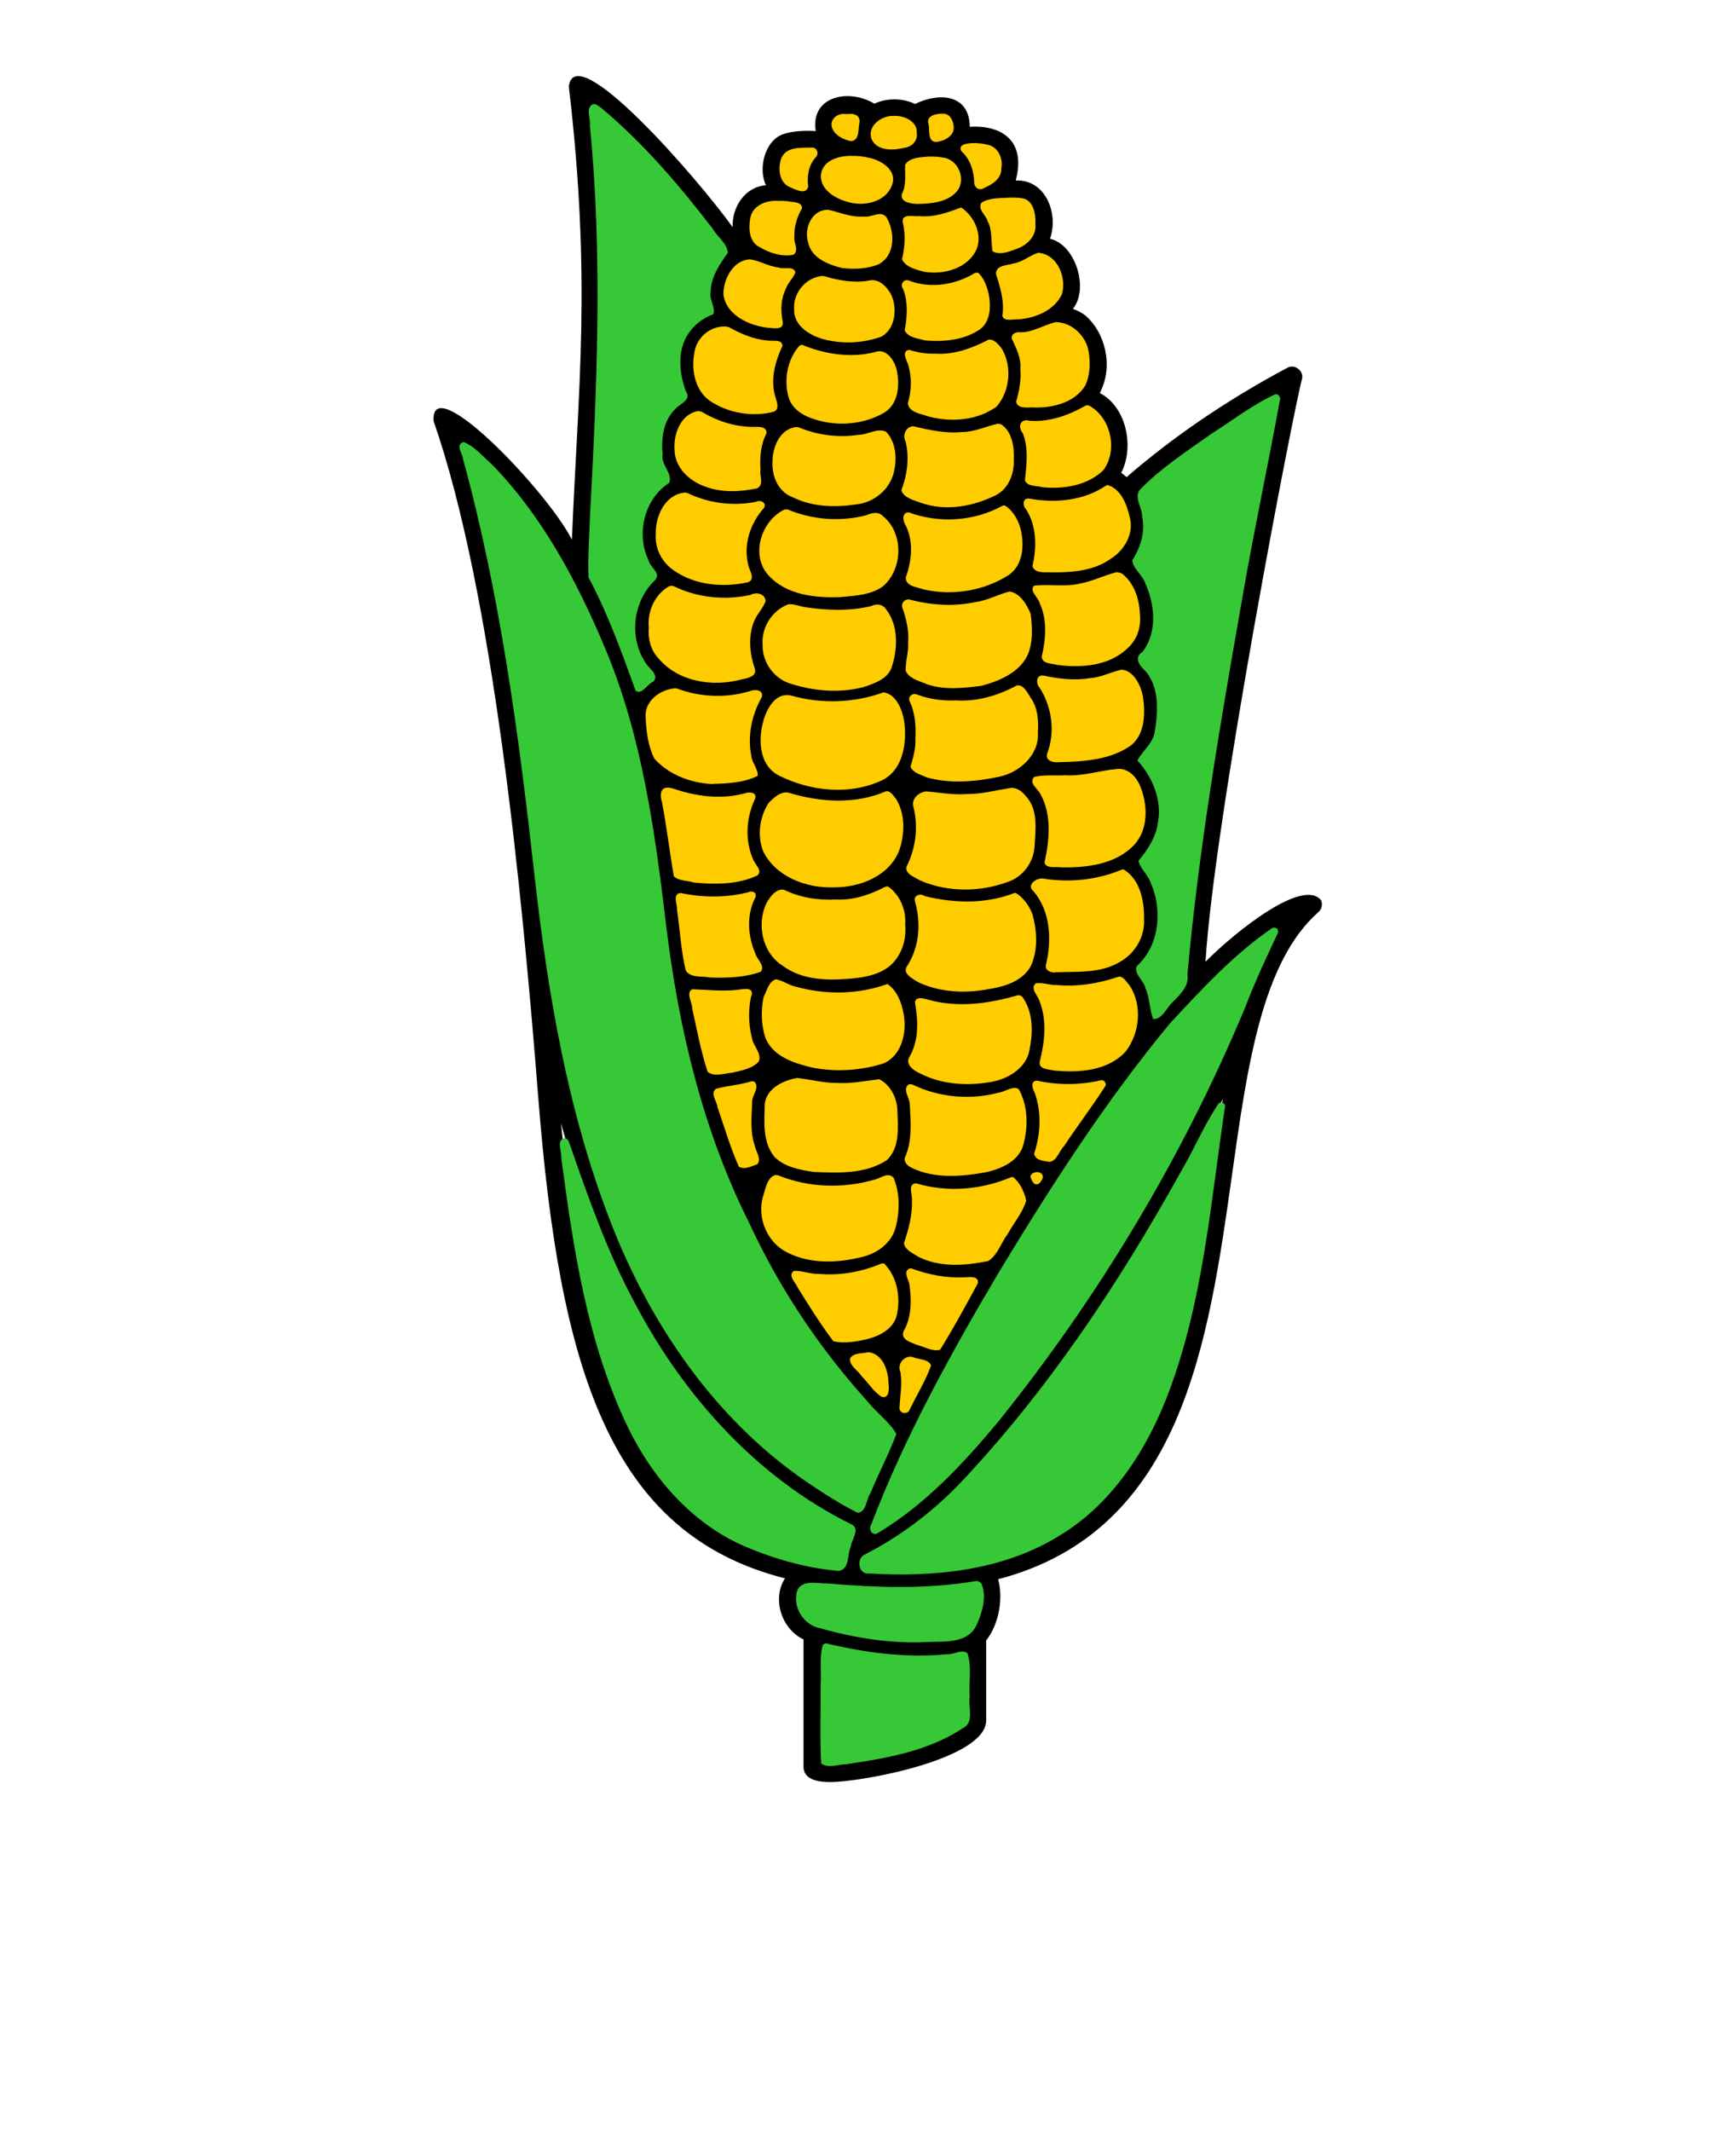 <?xml version="1.0" encoding="UTF-8" standalone="no"?>
<svg
   version="1.1"
   viewBox="-5.0 -10.0 110.0 135.0"
   id="svg31644"
   sodipodi:docname="sweetcorn.svg"
   inkscape:version="1.2.2 (b0a8486541, 2022-12-01)"
   xmlns:inkscape="http://www.inkscape.org/namespaces/inkscape"
   xmlns:sodipodi="http://sodipodi.sourceforge.net/DTD/sodipodi-0.dtd"
   xmlns="http://www.w3.org/2000/svg"
   xmlns:svg="http://www.w3.org/2000/svg">
  <defs
     id="defs31648" />
  <sodipodi:namedview
     id="namedview31646"
     pagecolor="#ffffff"
     bordercolor="#000000"
     borderopacity="0.25"
     inkscape:showpageshadow="2"
     inkscape:pageopacity="0.0"
     inkscape:pagecheckerboard="0"
     inkscape:deskcolor="#d1d1d1"
     showgrid="false"
     inkscape:zoom="5.0756995"
     inkscape:cx="59.794714"
     inkscape:cy="71.320219"
     inkscape:window-width="1857"
     inkscape:window-height="1011"
     inkscape:window-x="0"
     inkscape:window-y="0"
     inkscape:window-maximized="1"
     inkscape:current-layer="svg31644" />
  <path
     d="m 78.706,47.026 c -1.14,-1.411 -5.347,1.913 -7.32,3.896 0.532,-8.897 5.598,-35.071 6.115,-36.919 0.126,-0.512 -0.472,-0.969 -0.934,-0.703 -4.042,2.159 -7.386,4.504 -10.182,6.924 -0.11,-0.095 -0.221,-0.196 -0.341,-0.271 0.849,-1.642 0.331,-4.182 -1.356,-5.056 0.909,-1.742 0.301,-3.841 -0.869,-4.87 C 63.588,9.826 63.297,9.68 62.981,9.565 64.02,8.305 63.151,5.483 61.53,5.126 c 0.572,-1.572 -0.276,-3.781 -2.169,-3.69 0.703,-2.656 -1.059,-3.525 -2.912,-3.404 -0.02,-2.059 -1.923,-2.204 -3.464,-1.446 -0.813,-0.387 -1.792,-0.382 -2.581,-0.02 -1.642,-0.984 -4.062,-0.467 -3.715,1.737 -0.778,-0.05 -1.531,0.015 -2.018,0.181 -1.205,0.372 -1.652,2.189 -1.135,3.253 -1.3,0.085 -2.169,1.356 -2.109,2.656 C 39.162,1.245 31.409,-7.662 31.043,-4.519 32.494,7.757 31.62,14.716 31.239,24.181 29.627,21.047 22.226,13.335 22.477,16.679 c 3.766,10.845 5.588,29.639 6.628,42.828 1.356,17.152 4.484,27.65 15.635,30.477 -0.828,1.275 -0.241,3.198 1.175,3.871 v 8.059 c 0,0.648 0.567,0.974 1.682,0.974 2.049,0 9.891,-1.466 9.891,-3.906 v -5.066 c 0.813,-1.019 1.09,-2.666 0.758,-3.876 11.628,-3.038 13.31,-14.902 14.816,-25.596 0.979,-6.949 1.903,-13.517 5.483,-16.67 0.211,-0.186 0.276,-0.492 0.161,-0.753 z m -4.529,5.513 C 71.361,59.729 66.847,67.943 62.198,74.491 58.899,79.009 55.053,84.311 50.233,87.088 52.824,80.31 56.569,73.787 60.395,67.566 64.658,61.009 69.613,53.106 75.97,48.813 c -0.728,1.085 -1.305,2.35 -1.787,3.725 z M 71.793,64.268 c -1.772,15.258 -5.538,26.44 -22.138,25.149 -0.015,-0.191 0.035,-0.482 0.085,-0.703 4.539,-2.003 7.807,-6.171 10.905,-9.972 4.549,-5.884 8.591,-12.467 11.839,-19.13 -0.251,1.511 -0.472,3.068 -0.693,4.649 z M 56.85,92.506 c -0.171,0.442 -0.407,0.743 -0.708,0.949 -1.526,0.859 -6.713,0.221 -8.937,-0.462 -1.105,-0.166 -2.008,-1.431 -1.325,-2.4 1.11,-0.362 2.219,0.08 3.394,0.085 2.561,0.191 5.317,0.151 7.727,-0.346 0.201,0.638 0.121,1.496 -0.146,2.174 z m -0.643,6.472 c -1.692,1.828 -7.893,2.771 -9.002,2.621 v -7.295 c 2.405,0.638 6.427,1.21 9.002,0.497 z M 24.295,18.117 c 5.287,3.781 10.062,13.999 11.307,21.419 0.984,4.233 1.175,8.716 1.923,13.009 1.777,10.559 6.371,20.802 14.084,28.278 -0.813,1.692 -1.491,3.168 -2.149,4.835 C 36.043,78.498 31.385,64.454 29.276,47.052 28.216,36.885 26.68,25.923 24.295,18.111 Z m 8.455,1.436 c 0.351,-6.351 0.748,-13.506 -0.276,-22.886 2.39,1.722 5.412,5.081 8.5,9.294 -1.014,0.818 -1.546,2.701 -0.894,3.801 -0.121,0.03 -0.246,0.06 -0.356,0.105 -2.049,0.818 -2.279,3.489 -1.325,5.357 -1.782,0.618 -2.239,3.67 -1.049,5.207 -2.094,0.844 -2.49,4.594 -0.854,6.05 -1.988,1.441 -2.003,4.946 -0.055,6.427 -0.412,0.141 -0.713,0.447 -0.984,0.798 -0.884,-2.842 -1.903,-5.272 -2.982,-7.351 0.035,-2.149 0.146,-4.373 0.281,-6.808 z M 43.344,3.099 c 0.618,-0.231 1.592,-0.211 2.279,0.05 C 45.016,3.927 44.956,5.062 45.282,5.981 44.333,6.001 43.374,5.68 42.907,5.187 42.576,4.645 42.576,3.49 43.344,3.099 Z M 44.765,1.341 C 44.514,0.93 44.509,0.006 45.092,-0.3 45.483,-0.441 46.171,-0.461 46.668,-0.411 45.81,0.578 45.86,1.317 46.061,1.924 45.559,1.834 45.041,1.668 44.76,1.342 Z m 3.364,-3.886 c 0.291,-0.1 0.833,-0.065 1.22,0.04 -0.201,0.356 -0.251,0.768 -0.196,1.205 -0.763,0.01 -1.622,-0.527 -1.024,-1.245 z m 4.022,0.186 c 0.592,0.075 0.924,0.763 0.638,1.265 -0.577,0.477 -2.706,0.582 -2.36,-0.653 0.216,-0.648 1.13,-0.773 1.722,-0.618 z m 2.817,-0.176 c 0.191,0.126 0.251,0.668 0.141,0.939 -0.045,0.095 -0.532,0.326 -0.949,0.351 0.05,-0.392 0,-0.803 -0.176,-1.18 0.397,-0.11 0.833,-0.171 0.984,-0.11 z m 2.882,2.079 c 0.402,0.271 0.502,0.778 0.316,1.451 -0.186,0.422 -0.778,0.678 -1.265,0.793 0.186,-0.874 -0.186,-1.903 -0.879,-2.4 0.698,-0.161 1.406,-0.126 1.828,0.156 z m 1.928,3.248 c 0.628,0.126 0.763,1.516 0.527,1.973 -0.402,0.663 -1.175,0.999 -2.284,1.074 0.211,-0.924 -0.03,-1.873 -0.758,-2.822 0.753,-0.306 1.873,-0.417 2.515,-0.226 z m 2.209,5.975 C 61.344,9.676 59.833,10.208 58.749,9.992 58.874,9.114 58.713,8.074 58.272,7.261 c 0.03,-0.065 0.065,-0.121 0.126,-0.166 0.798,-0.08 1.667,-0.341 2.31,-0.838 1.12,-0.11 1.772,1.677 1.285,2.505 z m 3.891,12.793 c 2.139,3.605 -2.51,4.996 -5.277,4.353 0.497,-1.341 0.271,-3.108 -0.688,-4.197 1.652,0.522 3.936,0.246 5.277,-0.748 0.301,0.105 0.492,0.296 0.688,0.587 z m 10.082,-6.457 c -1.642,7.682 -5.197,26.481 -6.01,37.315 -0.597,0.653 -1.205,1.336 -1.813,2.069 0.05,-1.14 -0.261,-2.274 -1.004,-3.083 1.933,-1.486 1.903,-5.036 0.166,-6.823 1.828,-1.406 1.858,-4.895 -0.055,-6.457 1.913,-1.396 1.722,-5.001 -0.005,-6.341 1.802,-1.466 1.165,-4.92 -0.387,-6.181 1.029,-0.979 1.044,-3.002 0.336,-4.328 2.46,-2.144 5.337,-4.223 8.782,-6.166 z M 42.27,6.709 c 0.131,-0.035 0.271,-0.06 0.427,-0.08 0.738,0.452 1.672,0.628 2.49,0.648 -0.833,0.823 -1.175,2.199 -0.753,3.309 -1.572,0.07 -4.052,-0.884 -3.178,-2.857 0.236,-0.512 0.512,-0.919 1.014,-1.014 z M 61.595,63.404 c -0.341,-0.055 -0.623,-0.146 -0.874,-0.261 0.552,-1.27 0.562,-3.228 -0.156,-4.524 1.31,0.447 2.927,0.412 4.358,0 -1.12,1.526 -2.254,3.153 -3.329,4.785 z m -0.914,1.391 c -0.045,-0.085 -0.085,-0.171 -0.136,-0.251 0.05,-0.02 0.1,-0.035 0.151,-0.05 0.05,0.015 0.105,0.03 0.156,0.04 -0.055,0.085 -0.115,0.171 -0.171,0.256 z M 47.325,73.873 c -0.728,-1.049 -1.411,-2.094 -2.023,-3.198 1.818,0.512 3.861,0.392 5.618,-0.427 0.864,0.924 1.024,2.495 0.442,3.55 -0.788,0.889 -2.174,0.994 -3.354,1.034 -0.251,-0.306 -0.467,-0.633 -0.688,-0.959 z M 41.857,63.409 c -0.542,-1.421 -1.049,-2.907 -1.461,-4.298 0.833,-0.03 1.687,-0.136 2.44,-0.492 -0.818,1.466 -0.572,3.464 0.09,4.915 -0.271,0.11 -0.587,0.196 -0.929,0.261 -0.05,-0.131 -0.095,-0.256 -0.146,-0.387 z m -2.676,-9.138 c -0.1,-0.482 -0.201,-0.959 -0.286,-1.416 1.17,0.186 2.34,0.206 3.515,0 -0.377,1.331 -0.261,3.043 0.613,4.202 -0.854,0.623 -1.943,0.803 -2.987,0.758 -0.331,-1.165 -0.618,-2.415 -0.859,-3.545 z M 36.857,34.122 c 0.231,-0.141 0.577,-0.236 0.959,-0.311 1.531,0.668 3.474,0.683 5.016,0.121 0.1,0.02 0.221,0.04 0.311,0.065 -0.919,1.175 -1.28,3.7 -0.331,4.996 -1.983,0.813 -4.815,0.572 -6.241,-1.15 -0.291,-1.24 -0.994,-2.907 0.286,-3.715 z m -0.231,-2.947 c -0.708,-1.105 -0.341,-3.369 0.974,-3.851 1.506,0.838 3.791,1.079 5.397,0.462 0.146,0.07 0.236,0.181 0.326,0.316 -0.849,0.844 -1.572,2.566 -0.618,4.469 -1.963,0.823 -4.82,0.628 -6.08,-1.396 z m 1.12,-9.525 c 0.201,-0.1 0.452,-0.181 0.723,-0.246 1.265,0.783 3.319,0.969 4.89,0.527 0.005,0.005 0.01,0.005 0.015,0.01 -1.27,1.079 -1.737,3.198 -0.889,4.674 -1.597,0.507 -4.293,0.176 -5.372,-1.391 -0.613,-0.874 -0.382,-3.033 0.638,-3.575 z m 0.432,-2.305 c -0.512,-1.305 -0.065,-2.937 1.16,-3.093 1.064,0.763 2.661,1.165 4.072,1.049 -0.547,0.939 -0.708,2.31 -0.316,3.379 -1.622,0.417 -3.977,0.296 -4.915,-1.331 z m 1.366,-4.705 c -0.798,-1.521 -0.452,-3.866 1.582,-3.715 0.859,0.618 2.189,1.009 3.259,0.939 -0.703,1.165 -0.854,2.726 -0.286,3.936 -1.105,0.542 -3.735,0.09 -4.559,-1.16 z M 47.255,1.456 c -0.246,-1.853 2.972,-1.561 3.881,-0.678 0.121,0.126 0.432,0.457 0.015,1.185 -0.105,0.156 -0.226,0.271 -0.367,0.372 C 50.072,2.796 49.389,2.716 48.962,2.616 48.289,2.46 47.521,2.114 47.26,1.451 Z M 58.602,12.959 c 0.181,0.904 0.015,1.903 -0.557,2.596 -1.381,1.095 -3.836,1.014 -5.337,0.121 0.467,-1.175 0.256,-2.485 -0.196,-3.309 1.587,0.603 3.705,0.291 5.161,-0.623 0.532,0.11 0.803,0.678 0.929,1.215 z m 0.874,10.669 c 0.196,0.929 0.126,2.059 -0.703,2.641 -1.732,1.064 -4.378,1.426 -6.231,0.457 0.608,-1.25 0.623,-2.756 -0.136,-3.941 0.04,-0.035 0.075,-0.075 0.115,-0.11 1.913,0.783 4.323,0.623 6.105,-0.432 0.442,0.316 0.703,0.849 0.849,1.381 z m 1.893,3.715 c 1.572,0.085 2.947,-0.191 4.378,-0.919 0.467,0.146 0.894,0.753 1.12,1.592 1.11,3.56 -3.198,4.599 -5.694,3.64 0.562,-1.466 0.417,-3.233 -0.623,-4.428 0.276,0.05 0.552,0.095 0.818,0.11 z m 4.77,5.287 c 1.411,0.467 1.481,3.65 0.437,4.383 -1.366,0.929 -3.334,1.155 -5.106,0.974 0.753,-1.486 0.502,-3.489 -0.653,-4.925 0.075,-0.03 0.141,-0.06 0.221,-0.09 1.597,0.527 3.459,0.417 4.986,-0.367 0.035,0.01 0.085,0.015 0.121,0.025 z m -0.131,6.281 c 1.421,0.397 1.561,2.771 1.145,3.791 -0.934,1.918 -3.776,2.219 -5.744,1.928 0.547,-1.813 0.387,-4.117 -0.859,-5.131 0.613,-0.372 1.285,-0.115 1.968,-0.136 1.245,0.1 2.405,-0.437 3.489,-0.447 z m 1.105,10.358 c -0.813,2.169 -3.62,2.214 -5.684,2.038 0.613,-1.707 0.346,-3.931 -0.924,-5.182 0.136,-0.121 0.281,-0.206 0.442,-0.286 1.727,0.367 3.585,0.181 5.192,-0.532 1.115,0.713 1.346,2.746 0.974,3.966 z M 45.588,9.082 c 0.196,-0.818 0.793,-1.3 1.597,-1.381 0.979,0.387 2.184,0.527 3.208,0.251 1.19,0.387 1.436,2.315 0.517,3.078 -1.451,0.823 -5.935,0.618 -5.322,-1.948 z M 57.483,9.78 c -0.085,1.632 -3.977,2.033 -4.946,1.12 0.326,-0.974 0.236,-2.149 -0.251,-2.982 0.005,-0.005 0.01,-0.01 0.015,-0.015 1.466,0.683 3.309,0.462 4.549,-0.412 0.542,0.552 0.718,1.561 0.633,2.289 z m -0.582,54.367 c -1.451,0.181 -3.264,0.251 -4.398,-0.638 0.623,-1.275 0.683,-3.113 0.11,-4.504 0.03,-0.035 0.065,-0.07 0.095,-0.1 0,0 0.01,-0.005 0.015,-0.01 1.988,1.085 4.554,1.09 6.638,0.221 0.663,1.155 0.608,2.766 -0.005,3.901 -0.582,0.708 -1.521,0.934 -2.455,1.135 z M 43.535,36.757 c 0.161,-1.336 0.417,-2.089 1.28,-2.425 2.129,0.628 4.022,0.713 6.251,-0.156 1.346,0.964 1.2,3.771 0.06,4.684 -1.963,1.325 -4.805,0.934 -6.733,-0.11 -0.688,-0.346 -0.914,-1.436 -0.859,-1.993 z m 0.296,-7.215 c 0.151,-0.276 0.331,-0.502 0.522,-0.648 0.201,-0.156 0.487,-0.286 0.743,-0.402 2.008,0.507 3.479,0.633 5.588,0.01 1.15,0.758 1.019,3.002 0.402,4.087 -1.526,1.3 -4.514,1.105 -6.271,0.356 -1.275,-0.502 -1.582,-2.425 -0.989,-3.404 z m -0.422,-5.262 c 0.201,-0.778 0.708,-1.466 1.436,-1.777 1.702,0.733 3.806,0.899 5.653,0.181 1.607,0.849 1.551,3.389 0.156,4.423 -2.159,1.024 -8.043,0.733 -7.24,-2.827 z m 14.545,-7.155 c 0.095,-0.045 0.201,-0.075 0.291,-0.126 0.924,0.582 0.954,2.33 0.587,3.233 -0.181,0.502 -0.522,0.768 -0.974,0.999 -1.677,0.864 -3.961,0.944 -5.553,-0.131 0.567,-1.095 0.628,-2.515 0.171,-3.61 0.115,-0.11 0.216,-0.231 0.351,-0.306 1.476,0.577 3.645,0.658 5.131,-0.05 z m -4.368,11.322 c 1.802,0.306 3.715,0.04 5.382,-0.798 1.496,0.673 1.461,2.807 0.788,4.077 -1.406,1.858 -5.478,2.274 -7.21,0.708 0.356,-1.195 0.452,-2.852 -0.231,-4.042 0.07,-0.09 0.126,-0.186 0.231,-0.231 0.326,0.126 0.668,0.221 1.044,0.286 z m 6.356,28.238 c -0.542,2.335 -5.869,2.179 -7.205,0.587 0.763,-1.305 0.758,-2.656 0.412,-3.886 2.018,0.673 4.418,0.638 6.422,-0.171 0.698,0.909 0.693,2.345 0.367,3.469 z m 0.266,-5.794 c -0.597,2.074 -6.582,2.204 -7.607,0.542 0.894,-1.19 1.14,-3.098 0.517,-4.594 1.903,0.713 4.308,0.728 6.221,-0.035 1.12,0.783 1.351,2.736 0.864,4.087 z m -0.03,-6.653 c -0.527,2.375 -6.276,2.34 -7.561,0.753 0.733,-1.17 0.844,-2.852 0.412,-4.202 0.176,-0.206 0.427,-0.336 0.678,-0.452 1.767,0.346 3.69,0.306 5.418,-0.266 1.366,0.628 1.567,2.33 1.054,4.167 z m 0.281,-7.125 c -0.512,1.647 -2.345,2.049 -3.906,2.124 -1.25,0.03 -2.611,0.11 -3.635,-0.683 0.512,-1.275 0.547,-3.128 -0.176,-4.408 0.015,-0.015 0.03,-0.025 0.04,-0.04 2.033,0.914 4.855,0.663 6.798,-0.497 0.949,0.914 1.235,2.425 0.874,3.505 z M 45.157,13.369 c 0.09,-0.487 0.336,-0.959 0.703,-1.28 1.602,0.733 3.369,0.854 4.996,0.362 0.969,0.522 1.165,2.405 0.276,3.359 -1.466,1.044 -3.997,1.074 -5.468,0.025 -0.673,-0.597 -0.703,-1.627 -0.507,-2.465 z m -0.492,4.343 c 0.176,-0.241 0.497,-0.356 0.788,-0.477 1.612,0.813 3.751,0.833 5.458,0.181 0.879,0.874 0.748,2.591 -0.04,3.52 -1.506,1.366 -4.298,1.074 -5.894,0.186 -1.11,-0.638 -0.929,-2.721 -0.311,-3.404 z m -0.854,23.368 c 0.251,-0.351 0.618,-0.507 1.004,-0.688 1.908,0.693 4.509,0.879 6.382,-0.055 1.059,0.808 0.934,2.586 0.507,3.675 -2.054,3.761 -10.358,1.883 -7.893,-2.932 z m -0.286,7.064 c 0.11,-0.733 0.397,-1.295 1.024,-1.592 1.968,1.004 4.815,0.979 6.638,-0.191 1.386,1.049 1.26,3.59 0.035,4.71 -2.405,1.451 -8.259,1.12 -7.697,-2.932 z m 0.005,5.458 c 0.075,-0.522 0.296,-1.009 0.663,-1.361 1.757,1.039 5.031,1.19 7.009,0.316 1.2,1.09 1.361,4.142 -0.502,4.669 -1.958,0.577 -4.694,0.472 -6.422,-0.733 -0.783,-0.693 -0.854,-1.928 -0.748,-2.892 z M 45.483,63.785 C 44.981,63.634 44.454,63.448 44.137,63.042 43.741,62.369 43.625,61.485 43.62,60.677 c 0.01,-0.497 0.09,-1.21 0.407,-1.491 0.437,-0.341 0.959,-0.567 1.501,-0.703 1.657,0.437 3.495,0.512 5.151,0.095 1.331,0.793 1.155,3.294 0.713,4.288 -0.256,0.557 -0.838,0.743 -1.461,0.944 -1.21,0.351 -3.148,0.372 -4.448,-0.02 z m 20.766,-7.391 c -1.135,1.31 -3.565,1.491 -5.207,1.024 0.542,-1.531 0.618,-3.505 -0.382,-4.89 0.02,-0.015 0.04,-0.035 0.055,-0.05 1.948,0.367 3.193,0.286 5.267,-0.392 1.16,0.949 1.115,3.053 0.261,4.308 z M 56.699,5.673 c -0.663,1.496 -3.088,1.807 -4.343,0.748 0.266,-0.773 0.291,-1.692 0.055,-2.425 0.03,-0.04 0.06,-0.07 0.09,-0.105 1.115,0.236 2.3,-0.005 3.309,-0.517 0.844,0.582 1.16,1.682 0.894,2.3 z M 55.55,1.812 c -0.362,0.884 -2.571,1.125 -3.223,0.648 0.346,-0.693 0.407,-1.371 0.151,-1.953 1.085,-0.708 3.771,-0.577 3.073,1.305 z m -8.581,1.823 c 0.166,-0.065 0.346,-0.115 0.522,-0.176 0.999,0.522 2.3,0.718 3.349,0.276 0.638,0.643 0.718,2.586 -0.427,2.867 C 49.289,7.028 47.376,6.802 46.597,5.773 46.256,5.12 46.211,4.116 46.969,3.634 Z M 37.434,40.076 c 1.546,0.718 3.464,0.838 5.091,0.336 0.055,0.02 0.11,0.04 0.161,0.06 -0.798,1.26 -0.818,3.449 0.236,4.755 -1.446,0.718 -3.439,0.668 -5.026,0.191 -0.226,-1.797 -0.507,-3.615 -0.823,-5.247 0.115,-0.035 0.231,-0.065 0.367,-0.095 z m 0.693,7.426 c -0.025,-0.246 -0.05,-0.477 -0.08,-0.718 1.506,0.372 3.208,0.367 4.614,-0.09 -0.773,1.441 -0.502,3.409 0.492,4.654 -1.32,0.457 -3.078,0.457 -4.489,0.156 -0.221,-1.285 -0.417,-2.817 -0.537,-4.007 z m 5.362,18.778 c 0.065,-0.663 0.301,-1.26 0.643,-1.657 2.234,1.009 5.096,1.004 7.24,-0.025 0.628,1.351 0.532,3.791 -0.999,4.494 -2.485,1.185 -7.195,0.818 -6.884,-2.812 z m 6.663,9.59 c 0.924,0.492 1.014,1.436 0.869,2.556 -0.703,-0.768 -1.401,-1.551 -2.043,-2.36 0.397,-0.04 0.788,-0.105 1.175,-0.201 z m 2.184,3.484 c -0.065,-0.08 -0.115,-0.166 -0.161,-0.261 0.236,-0.833 0.241,-1.782 0.025,-2.566 0.121,-0.181 0.241,-0.311 0.422,-0.417 0.377,0.186 0.788,0.281 1.2,0.382 -0.502,0.944 -1.004,1.913 -1.481,2.857 z m 2.43,-4.619 c -0.11,0.201 -0.216,0.397 -0.326,0.597 -0.728,-0.141 -1.446,-0.367 -2.069,-0.753 0.743,-1.14 0.798,-2.701 0.211,-4.082 1.27,0.648 2.832,0.758 4.238,0.608 -0.713,1.23 -1.391,2.415 -2.054,3.635 z m 4.177,-7.18 c -0.427,0.688 -0.849,1.386 -1.26,2.084 -1.767,0.402 -4.112,0.452 -5.202,-0.874 0.507,-1.064 0.678,-2.415 0.447,-3.595 1.958,0.618 4.278,0.507 6.171,-0.367 0.387,0.346 0.633,0.854 0.723,1.351 -0.296,0.467 -0.587,0.934 -0.874,1.406 z m 5.869,-48.005 c -1.044,1.185 -3.198,1.341 -4.684,0.884 0.351,-1.16 0.266,-2.566 -0.311,-3.575 1.331,0.231 3.028,-0.206 4.017,-0.964 1.24,0.467 1.762,2.44 0.979,3.655 z m -1.351,-5.056 c -0.788,0.964 -2.636,1.376 -3.866,0.989 0.512,-1.366 0.517,-3.028 -0.346,-4.152 0.849,0.005 1.833,-0.286 2.546,-0.713 1.868,0.02 2.576,2.32 1.667,3.876 z M 36.852,75.779 c 2.922,4.584 7.351,8.832 12.161,11.091 -0.281,0.813 -0.562,1.637 -0.613,2.47 -10.589,-1.285 -15.63,-7.059 -17.855,-28.188 1.667,6.09 3.861,10.875 6.306,14.631 z"
     id="path31638"
     style="stroke-width:1.285" />
  <path
     style="fill:#ffcc00;stroke-width:0.393;stroke-linecap:round;stroke-linejoin:round;paint-order:markers stroke fill"
     d="m 50.986,33.86 c -1.889,0.678 -3.972,0.747 -5.897,0.191 -0.997,-0.195 -1.562,0.942 -1.753,1.747 -0.301,1.164 -0.193,2.716 1.011,3.326 2.017,1.016 4.554,1.282 6.62,0.265 1.298,-0.698 1.507,-2.41 1.32,-3.73 -0.125,-0.714 -0.501,-1.693 -1.301,-1.799 z"
     id="path31767" />
  <path
     style="fill:#ffcc00;stroke-width:0.319;stroke-linecap:round;stroke-linejoin:round;paint-order:markers stroke fill"
     d="m 48.966,-0.126 c -0.775,-0.013 -1.797,0.248 -1.941,1.145 -0.123,0.924 0.832,1.534 1.611,1.747 1.056,0.364 2.556,0.057 2.917,-1.133 0.248,-0.858 -0.681,-1.45 -1.399,-1.618 -0.387,-0.102 -0.788,-0.146 -1.187,-0.141 z"
     id="path31779" />
  <path
     style="fill:#ffcc00;stroke-width:0.319;stroke-linecap:round;stroke-linejoin:round;paint-order:markers stroke fill"
     d="m 51.651,-2.657 c -0.757,-0.048 -1.703,0.607 -1.437,1.443 0.35,0.82 1.411,0.742 2.129,0.57 0.465,-0.068 0.825,-0.464 0.745,-0.949 0.047,-0.732 -0.822,-1.098 -1.437,-1.064 z"
     id="path31781" />
  <path
     style="fill:#ffcc00;stroke-width:0.319;stroke-linecap:round;stroke-linejoin:round;paint-order:markers stroke fill"
     d="m 53.877,-0.083 c -0.515,0.05 -1.215,0.03 -1.524,0.515 -0.03,0.618 0.098,1.277 -0.208,1.857 -0.119,0.523 0.58,0.615 0.95,0.629 0.867,-0.01 1.886,-0.085 2.509,-0.762 0.66,-0.757 0.13,-2.067 -0.858,-2.175 -0.286,-0.055 -0.578,-0.069 -0.868,-0.064 z"
     id="path31783" />
  <path
     style="fill:#ffcc00;stroke-width:0.319;stroke-linecap:round;stroke-linejoin:round;paint-order:markers stroke fill"
     d="m 54.701,-2.801 c -0.377,-0.003 -1.028,0.128 -0.871,0.649 0.107,0.361 -0.085,1.12 0.474,1.146 0.555,-0.046 1.275,-0.429 1.107,-1.091 -0.048,-0.379 -0.29,-0.732 -0.71,-0.704 z"
     id="path31785" />
  <path
     style="fill:#ffcc00;stroke-width:0.319;stroke-linecap:round;stroke-linejoin:round;paint-order:markers stroke fill"
     d="m 56.625,-0.935 c -0.308,0.013 -0.942,0.064 -0.715,0.506 0.563,0.499 0.79,1.235 0.82,1.965 -0.017,0.336 0.323,0.585 0.619,0.373 0.539,-0.221 1.135,-0.614 1.102,-1.273 0.119,-0.643 -0.245,-1.382 -0.936,-1.481 -0.291,-0.07 -0.591,-0.099 -0.889,-0.09 z"
     id="path31787" />
  <path
     style="fill:#ffcc00;stroke-width:0.319;stroke-linecap:round;stroke-linejoin:round;paint-order:markers stroke fill"
     d="m 48.676,-2.773 c -0.434,-0.075 -0.915,0.122 -0.989,0.596 -0.023,0.637 0.698,1.022 1.243,1.119 0.545,-0.053 0.438,-0.756 0.521,-1.14 0.104,-0.507 -0.363,-0.644 -0.775,-0.576 z"
     id="path31789" />
  <path
     style="fill:#ffcc00;stroke-width:0.319;stroke-linecap:round;stroke-linejoin:round;paint-order:markers stroke fill"
     d="m 46.236,-0.652 c -0.612,0.017 -1.392,-0.019 -1.709,0.626 -0.256,0.635 -0.185,1.607 0.549,1.892 0.331,0.141 0.996,0.513 1.136,-0.048 -0.083,-0.639 0.011,-1.323 0.451,-1.827 0.276,-0.237 0.111,-0.699 -0.27,-0.641 -0.052,-0.003 -0.104,-0.002 -0.156,-0.002 z"
     id="path31791" />
  <path
     style="fill:#ffcc00;stroke-width:0.319;stroke-linecap:round;stroke-linejoin:round;paint-order:markers stroke fill"
     d="m 44.233,2.725 c -0.7,-0.037 -1.514,0.294 -1.683,1.037 -0.122,0.668 -0.119,1.552 0.59,1.897 0.631,0.371 1.416,0.627 2.145,0.476 0.373,-0.291 -0.029,-0.783 0.053,-1.172 -0.029,-0.621 0.175,-1.233 0.482,-1.77 0.011,-0.442 -0.609,-0.365 -0.932,-0.45 -0.218,-0.022 -0.437,-0.025 -0.656,-0.017 z"
     id="path31793" />
  <path
     style="fill:#ffcc00;stroke-width:0.319;stroke-linecap:round;stroke-linejoin:round;paint-order:markers stroke fill"
     d="m 47.369,3.291 c -0.988,0.065 -1.444,1.245 -1.153,2.094 0.205,0.967 1.272,1.377 2.131,1.592 0.777,0.088 1.621,0.068 2.348,-0.247 1.055,-0.586 1.017,-2.068 0.463,-2.988 -0.381,-0.43 -0.942,0.056 -1.41,-0.026 -0.76,0.064 -1.465,-0.231 -2.182,-0.412 -0.065,-0.009 -0.131,-0.014 -0.196,-0.012 z"
     id="path31795" />
  <path
     style="fill:#ffcc00;stroke-width:0.319;stroke-linecap:round;stroke-linejoin:round;paint-order:markers stroke fill"
     d="m 55.821,3.17 c -0.826,0.313 -1.677,0.609 -2.579,0.519 -0.345,0.049 -1.123,-0.19 -1.039,0.386 0.192,0.785 0.126,1.595 -0.047,2.358 0.249,0.506 0.902,0.649 1.404,0.784 1.246,0.217 2.834,-0.228 3.346,-1.492 0.332,-0.947 -0.198,-2.031 -0.98,-2.568 l -0.077,0.01 z"
     id="path31797" />
  <path
     style="fill:#ffcc00;stroke-width:0.319;stroke-linecap:round;stroke-linejoin:round;paint-order:markers stroke fill"
     d="m 59.01,2.517 c -0.605,0.049 -1.292,-0.014 -1.82,0.326 -0.27,0.408 0.281,0.777 0.385,1.157 0.329,0.594 0.194,1.298 0.319,1.923 0.489,0.275 1.126,-0.012 1.626,-0.196 C 60.138,5.479 60.684,4.91 60.607,4.2 60.637,3.576 60.493,2.636 59.727,2.553 59.49,2.52 59.25,2.515 59.01,2.517 Z"
     id="path31801" />
  <path
     style="fill:#ffcc00;stroke-width:0.319;stroke-linecap:round;stroke-linejoin:round;paint-order:markers stroke fill"
     d="m 60.794,6.011 c -0.542,0.16 -0.989,0.584 -1.567,0.677 -0.387,0.135 -1.157,0.089 -1.115,0.684 0.276,0.847 0.548,1.75 0.397,2.645 0.147,0.396 0.702,0.177 1.047,0.213 1.07,-0.086 2.256,-0.574 2.733,-1.594 0.299,-1.067 -0.269,-2.516 -1.495,-2.623 z"
     id="path31803" />
  <path
     style="fill:#ffcc00;stroke-width:0.319;stroke-linecap:round;stroke-linejoin:round;paint-order:markers stroke fill"
     d="m 56.784,7.286 c -1.23,0.753 -2.78,1.016 -4.15,0.503 -0.331,-0.17 -0.642,0.217 -0.416,0.507 0.337,0.836 0.264,1.783 0.106,2.64 0.224,0.457 0.852,0.501 1.294,0.629 1.116,0.099 2.326,-0.004 3.304,-0.592 0.888,-0.484 0.894,-1.63 0.693,-2.493 -0.124,-0.439 -0.301,-0.908 -0.647,-1.211 -0.061,0.006 -0.123,0.011 -0.184,0.017 z"
     id="path31805" />
  <path
     style="fill:#ffcc00;stroke-width:0.319;stroke-linecap:round;stroke-linejoin:round;paint-order:markers stroke fill"
     d="m 47.081,7.482 c -1.027,0.103 -1.833,1.072 -1.761,2.101 -0.045,1.063 1.024,1.696 1.932,1.923 1.176,0.299 2.458,0.229 3.597,-0.181 0.885,-0.49 1.016,-1.764 0.637,-2.621 C 51.214,8.162 50.676,7.592 50.004,7.785 49.055,7.936 48.105,7.759 47.198,7.487 c -0.039,-0.005 -0.077,-0.006 -0.116,-0.005 z"
     id="path31807" />
  <path
     style="fill:#ffcc00;stroke-width:0.319;stroke-linecap:round;stroke-linejoin:round;paint-order:markers stroke fill"
     d="m 42.468,6.43 c -1.046,0.098 -1.634,1.269 -1.63,2.221 0.178,1.315 1.589,1.95 2.765,2.106 0.351,0.012 1.039,0.193 1.001,-0.336 C 44.451,9.688 44.466,8.944 44.808,8.265 44.937,7.877 45.292,7.61 45.404,7.227 45.219,6.814 44.668,7.095 44.315,6.94 43.688,6.876 43.143,6.512 42.53,6.43 Z"
     id="path31809" />
  <path
     style="fill:#ffcc00;stroke-width:0.319;stroke-linecap:round;stroke-linejoin:round;paint-order:markers stroke fill"
     d="m 40.884,10.681 c -0.946,0.003 -1.789,0.76 -1.892,1.704 -0.212,1.142 0.093,2.521 1.176,3.126 1.119,0.678 2.531,0.896 3.8,0.588 0.504,-0.142 0.225,-0.697 0.142,-1.034 -0.302,-1.053 0.017,-2.187 0.469,-3.152 -0.02,-0.472 -0.657,-0.266 -0.99,-0.347 -0.868,-0.073 -1.667,-0.44 -2.42,-0.847 -0.092,-0.029 -0.189,-0.04 -0.285,-0.037 z"
     id="path31811" />
  <path
     style="fill:#ffcc00;stroke-width:0.319;stroke-linecap:round;stroke-linejoin:round;paint-order:markers stroke fill"
     d="m 45.621,11.939 c -0.739,0.864 -0.958,2.121 -0.66,3.202 0.216,0.785 0.956,1.217 1.689,1.431 1.419,0.459 3.056,0.323 4.356,-0.418 0.93,-0.534 1.031,-1.812 0.8,-2.755 -0.141,-0.604 -0.672,-1.373 -1.386,-1.089 -1.516,0.376 -3.148,0.135 -4.568,-0.458 -0.1,-0.031 -0.161,0.028 -0.232,0.087 z"
     id="path31813" />
  <path
     style="fill:#ffcc00;stroke-width:0.319;stroke-linecap:round;stroke-linejoin:round;paint-order:markers stroke fill"
     d="m 57.645,11.515 c -1.041,0.536 -2.173,0.969 -3.367,0.888 -0.57,0.022 -1.137,-0.07 -1.675,-0.244 -0.501,0.094 -0.158,0.644 -0.06,0.93 0.241,0.813 0.227,1.637 -0.022,2.463 0.082,0.586 0.835,0.651 1.284,0.824 1.433,0.391 3.106,0.273 4.336,-0.614 0.862,-0.975 1,-2.556 0.338,-3.675 -0.194,-0.257 -0.489,-0.615 -0.834,-0.571 z"
     id="path31815" />
  <path
     style="fill:#ffcc00;stroke-width:0.319;stroke-linecap:round;stroke-linejoin:round;paint-order:markers stroke fill"
     d="m 61.913,10.404 c -0.769,0.168 -1.468,0.661 -2.284,0.647 -0.294,-0.056 -0.657,0.183 -0.474,0.502 0.265,0.572 0.561,1.15 0.498,1.804 0.062,0.714 -0.07,1.424 -0.27,2.1 0.135,0.509 0.816,0.314 1.201,0.358 1.177,0.023 2.538,-0.336 3.188,-1.398 0.338,-0.755 0.343,-1.654 0.141,-2.446 -0.293,-0.854 -1.073,-1.547 -2.001,-1.566 z"
     id="path31817" />
  <path
     style="fill:#ffcc00;stroke-width:0.319;stroke-linecap:round;stroke-linejoin:round;paint-order:markers stroke fill"
     d="m 63.789,15.691 c -1.075,0.619 -2.29,1.052 -3.547,0.966 -0.583,-0.175 -0.779,0.38 -0.434,0.787 0.374,0.94 0.242,1.992 0.136,2.97 0.14,0.429 0.738,0.34 1.098,0.449 1.345,0.136 2.872,-0.099 3.871,-1.079 0.89,-1.188 0.528,-3.12 -0.686,-3.954 -0.121,-0.091 -0.282,-0.202 -0.439,-0.139 z"
     id="path31819" />
  <path
     style="fill:#ffcc00;stroke-width:0.319;stroke-linecap:round;stroke-linejoin:round;paint-order:markers stroke fill"
     d="m 58.218,16.842 c -0.756,0.169 -1.476,0.528 -2.27,0.527 -1.047,0.105 -2.079,-0.134 -3.088,-0.368 -0.463,0.023 -0.697,0.577 -0.478,0.966 0.251,1.021 0.104,2.123 -0.269,3.088 0.161,0.509 0.829,0.639 1.29,0.814 1.503,0.514 3.163,0.231 4.569,-0.438 0.889,-0.376 1.295,-1.356 1.266,-2.272 0.036,-0.804 -0.081,-1.809 -0.812,-2.286 -0.066,-0.025 -0.138,-0.033 -0.209,-0.03 z"
     id="path31821" />
  <path
     style="fill:#ffcc00;stroke-width:0.319;stroke-linecap:round;stroke-linejoin:round;paint-order:markers stroke fill"
     d="m 45.424,17.054 c -1.052,0.14 -1.496,1.339 -1.477,2.277 -0.03,0.901 0.413,1.867 1.31,2.182 1.323,0.648 2.856,0.643 4.277,0.394 1.06,-0.222 1.958,-1.067 2.136,-2.153 0.174,-0.815 0.066,-1.792 -0.53,-2.411 -0.567,-0.245 -1.159,0.198 -1.742,0.204 -1.297,0.191 -2.611,0.018 -3.802,-0.481 -0.056,-0.01 -0.114,-0.014 -0.171,-0.012 z"
     id="path31823" />
  <path
     style="fill:#ffcc00;stroke-width:0.319;stroke-linecap:round;stroke-linejoin:round;paint-order:markers stroke fill"
     d="m 39.198,16.045 c -1.066,0.203 -1.528,1.453 -1.457,2.43 0.007,1.156 0.965,2.028 1.998,2.368 1.023,0.374 2.164,0.314 3.214,0.099 0.486,-0.203 0.161,-0.822 0.236,-1.204 -0.057,-0.779 0.012,-1.568 0.372,-2.274 0.07,-0.508 -0.609,-0.416 -0.926,-0.419 -1.114,-0.026 -2.218,-0.381 -3.165,-0.956 -0.087,-0.031 -0.18,-0.048 -0.272,-0.044 z"
     id="path31825" />
  <path
     style="fill:#ffcc00;stroke-width:0.319;stroke-linecap:round;stroke-linejoin:round;paint-order:markers stroke fill"
     d="m 38.358,21.206 c -1.24,0.143 -1.841,1.514 -1.803,2.635 -0.068,0.904 0.383,1.771 1.121,2.281 1.352,0.957 3.155,1.118 4.737,0.757 0.493,-0.214 0.038,-0.767 -0.007,-1.127 -0.315,-1.271 0.148,-2.62 1.003,-3.577 0.196,-0.331 -0.233,-0.536 -0.499,-0.386 -1.464,0.29 -3.018,0.093 -4.368,-0.566 -0.06,-0.014 -0.122,-0.021 -0.184,-0.018 z"
     id="path31827" />
  <path
     style="fill:#ffcc00;stroke-width:0.319;stroke-linecap:round;stroke-linejoin:round;paint-order:markers stroke fill"
     d="m 44.707,22.277 c -1.465,0.699 -2.171,2.874 -1.028,4.149 1.117,1.259 2.945,1.457 4.531,1.401 0.919,-0.085 1.935,-0.12 2.715,-0.667 1.297,-1.086 1.355,-3.39 0.024,-4.465 -0.306,-0.322 -0.732,-0.199 -1.085,-0.048 -1.651,0.416 -3.397,0.28 -4.964,-0.377 -0.064,0.003 -0.129,0.005 -0.193,0.008 z"
     id="path31829" />
  <path
     style="fill:#ffcc00;stroke-width:0.319;stroke-linecap:round;stroke-linejoin:round;paint-order:markers stroke fill"
     d="m 58.52,22.038 c -1.794,0.996 -4.029,1.129 -5.943,0.418 -0.471,0.008 -0.363,0.6 -0.172,0.859 0.489,1.025 0.366,2.225 -0.013,3.263 -0.013,0.563 0.712,0.609 1.114,0.755 1.829,0.429 3.855,0.101 5.435,-0.923 0.952,-0.681 0.988,-2.069 0.673,-3.094 -0.173,-0.516 -0.492,-1.024 -0.958,-1.305 l -0.076,0.015 z"
     id="path31831" />
  <path
     style="fill:#ffcc00;stroke-width:0.319;stroke-linecap:round;stroke-linejoin:round;paint-order:markers stroke fill"
     d="m 65.087,20.756 c -1.412,0.965 -3.227,1.131 -4.873,0.827 -0.418,-0.063 -0.435,0.456 -0.2,0.677 0.679,1.061 0.688,2.409 0.407,3.6 0.148,0.502 0.832,0.364 1.235,0.4 1.284,0.006 2.645,-0.093 3.727,-0.863 0.863,-0.543 1.479,-1.582 1.208,-2.618 -0.188,-0.807 -0.542,-1.804 -1.418,-2.055 l -0.073,0.028 z"
     id="path31833" />
  <path
     style="fill:#ffcc00;stroke-width:0.319;stroke-linecap:round;stroke-linejoin:round;paint-order:markers stroke fill"
     d="m 65.733,26.253 c -0.768,0.187 -1.471,0.553 -2.248,0.703 -0.97,0.247 -1.991,0.027 -2.97,0.146 -0.309,0.364 0.277,0.728 0.366,1.11 0.489,1.063 0.385,2.267 0.131,3.374 -0.003,0.487 0.644,0.431 0.984,0.537 1.548,0.197 3.318,0.069 4.485,-1.093 0.603,-0.545 0.839,-1.372 0.745,-2.166 -0.036,-0.921 -0.364,-1.928 -1.11,-2.512 -0.115,-0.067 -0.249,-0.104 -0.383,-0.099 z"
     id="path31835" />
  <path
     style="fill:#ffcc00;stroke-width:0.319;stroke-linecap:round;stroke-linejoin:round;paint-order:markers stroke fill"
     d="m 58.965,27.472 c -0.736,0.183 -1.417,0.577 -2.184,0.673 -1.352,0.287 -2.755,0.194 -4.087,-0.148 -0.338,-0.114 -0.644,0.211 -0.502,0.541 0.242,0.696 0.414,1.417 0.348,2.161 0.05,0.611 -0.182,1.207 -0.15,1.809 0.256,0.518 0.924,0.649 1.415,0.862 1.09,0.345 2.268,0.221 3.381,0.074 1.155,-0.305 2.447,-0.853 2.96,-2.016 0.313,-0.794 0.265,-1.69 0.164,-2.522 -0.221,-0.583 -0.673,-1.348 -1.345,-1.435 z"
     id="path31837" />
  <path
     style="fill:#ffcc00;stroke-width:0.319;stroke-linecap:round;stroke-linejoin:round;paint-order:markers stroke fill"
     d="m 44.942,28.282 c -1.033,0.398 -1.711,1.481 -1.619,2.584 -0.022,1.134 0.774,2.194 1.876,2.477 1.462,0.448 3.074,0.575 4.56,0.168 0.714,-0.241 1.585,-0.541 1.78,-1.367 0.352,-1.137 0.373,-2.534 -0.374,-3.521 -0.226,-0.359 -0.618,-0.407 -0.982,-0.224 -1.372,0.324 -2.808,0.267 -4.174,0.062 -0.355,-0.048 -0.708,-0.226 -1.067,-0.177 z"
     id="path31839" />
  <path
     style="fill:#ffcc00;stroke-width:0.319;stroke-linecap:round;stroke-linejoin:round;paint-order:markers stroke fill"
     d="m 37.391,27.14 c -0.903,0.514 -1.386,1.598 -1.279,2.616 -0.069,0.695 0.109,1.399 0.587,1.922 1.252,1.512 3.446,1.856 5.268,1.367 0.358,-0.076 1.029,-0.18 0.855,-0.702 -0.318,-0.944 -0.423,-1.98 -0.061,-2.935 0.181,-0.483 0.565,-0.84 0.747,-1.313 -0.002,-0.48 -0.594,-0.624 -0.954,-0.407 -1.624,0.348 -3.333,0.186 -4.841,-0.543 -0.093,-0.049 -0.231,-0.054 -0.322,-0.005 z"
     id="path31841" />
  <path
     style="fill:#ffcc00;stroke-width:0.319;stroke-linecap:round;stroke-linejoin:round;paint-order:markers stroke fill"
     d="m 37.731,33.606 c -0.924,0.09 -1.899,0.811 -1.823,1.824 0.04,0.888 0.154,1.823 0.553,2.626 0.893,1.003 2.26,1.523 3.58,1.609 1,-0.032 2.07,-0.064 2.969,-0.519 0.035,-0.459 -0.388,-0.841 -0.411,-1.318 -0.246,-1.259 0.054,-2.572 0.674,-3.678 0.123,-0.469 -0.475,-0.503 -0.773,-0.362 -1.489,0.438 -3.138,0.384 -4.601,-0.174 -0.056,-0.009 -0.113,-0.011 -0.169,-0.007 z"
     id="path31843" />
  <path
     style="fill:#ffcc00;stroke-width:0.319;stroke-linecap:round;stroke-linejoin:round;paint-order:markers stroke fill"
     d="m 59.44,33.416 c -1.184,0.637 -2.513,1.044 -3.862,0.951 -0.826,0.043 -1.645,-0.072 -2.423,-0.35 -0.323,-0.189 -0.694,0.14 -0.486,0.472 0.325,0.731 0.377,1.527 0.333,2.317 0.037,0.606 -0.145,1.191 -0.308,1.757 0.131,0.389 0.667,0.512 1.027,0.682 1.51,0.425 3.128,0.275 4.642,-0.053 1.274,-0.282 2.502,-1.403 2.403,-2.79 0.045,-0.755 0.001,-1.541 -0.447,-2.183 -0.206,-0.308 -0.441,-0.862 -0.88,-0.802 z"
     id="path31845" />
  <path
     style="fill:#ffcc00;stroke-width:0.319;stroke-linecap:round;stroke-linejoin:round;paint-order:markers stroke fill"
     d="m 66.067,32.423 c -0.667,0.135 -1.284,0.487 -1.979,0.531 -0.999,0.175 -2.012,0.045 -2.992,-0.164 -0.478,-0.035 -0.453,0.554 -0.202,0.807 0.774,1.222 0.973,2.8 0.454,4.157 -0.125,0.455 0.425,0.569 0.762,0.526 1.561,-0.036 3.261,-0.135 4.574,-1.075 0.888,-0.748 0.888,-2.052 0.734,-3.109 -0.141,-0.675 -0.563,-1.617 -1.351,-1.674 z"
     id="path31847" />
  <path
     style="fill:#ffcc00;stroke-width:0.319;stroke-linecap:round;stroke-linejoin:round;paint-order:markers stroke fill"
     d="m 65.808,38.711 c -1.103,0.086 -2.172,0.47 -3.291,0.399 -0.659,0.039 -1.346,-0.051 -1.988,0.108 -0.382,0.4 0.276,0.773 0.422,1.129 0.705,1.31 0.541,2.901 0.234,4.292 0.114,0.421 0.723,0.243 1.066,0.306 1.617,0.026 3.423,-0.181 4.603,-1.411 0.958,-1.021 0.879,-2.65 0.342,-3.856 -0.255,-0.532 -0.75,-1.023 -1.386,-0.967 z"
     id="path31849" />
  <path
     style="fill:#ffcc00;stroke-width:0.319;stroke-linecap:round;stroke-linejoin:round;paint-order:markers stroke fill"
     d="m 59.056,39.91 c -0.949,0.152 -1.885,0.402 -2.847,0.393 -0.857,0.064 -1.681,-0.106 -2.522,-0.17 -0.476,0.052 -0.964,0.469 -0.804,0.989 0.307,1.251 0.152,2.603 -0.435,3.762 -0.136,0.463 0.485,0.662 0.801,0.867 1.772,0.789 3.873,0.777 5.674,0.092 0.937,-0.34 1.571,-1.246 1.632,-2.233 0.057,-1.057 0.246,-2.32 -0.546,-3.168 -0.234,-0.293 -0.554,-0.559 -0.953,-0.533 z"
     id="path31851" />
  <path
     style="fill:#ffcc00;stroke-width:0.319;stroke-linecap:round;stroke-linejoin:round;paint-order:markers stroke fill"
     d="m 51.14,40.127 c -1.946,0.84 -4.163,0.696 -6.143,0.097 -0.496,-0.139 -0.955,0.297 -1.286,0.629 -0.576,0.874 -0.744,2.065 -0.363,3.048 0.778,1.633 2.725,2.364 4.446,2.31 1.648,0.022 3.537,-0.686 4.18,-2.328 0.367,-1.049 0.399,-2.32 -0.205,-3.287 -0.169,-0.191 -0.341,-0.515 -0.63,-0.47 z"
     id="path31853" />
  <path
     style="fill:#ffcc00;stroke-width:0.319;stroke-linecap:round;stroke-linejoin:round;paint-order:markers stroke fill"
     d="m 37.287,39.895 c -0.49,-0.005 -0.464,0.587 -0.34,0.912 0.291,1.563 0.484,3.144 0.747,4.699 0.304,0.316 0.865,0.258 1.278,0.401 1.333,0.128 2.759,0.136 3.999,-0.439 0.404,-0.323 -0.166,-0.72 -0.264,-1.066 -0.529,-1.22 -0.416,-2.644 0.149,-3.828 0.1,-0.448 -0.453,-0.407 -0.726,-0.301 -1.497,0.386 -3.076,0.169 -4.516,-0.334 -0.107,-0.024 -0.216,-0.046 -0.326,-0.043 z"
     id="path31855" />
  <path
     style="fill:#ffcc00;stroke-width:0.319;stroke-linecap:round;stroke-linejoin:round;paint-order:markers stroke fill"
     d="m 42.393,46.527 c -1.378,0.345 -2.857,0.342 -4.269,0.04 -0.542,0.06 -0.196,0.727 -0.223,1.07 0.184,1.278 0.251,2.585 0.55,3.84 0.314,0.497 1.025,0.334 1.519,0.445 1.08,0.036 2.213,0.007 3.232,-0.364 0.305,-0.38 -0.242,-0.781 -0.338,-1.151 -0.491,-1.121 -0.574,-2.476 0.01,-3.58 0.085,-0.318 -0.238,-0.425 -0.48,-0.299 z"
     id="path31857" />
  <path
     style="fill:#ffcc00;stroke-width:0.319;stroke-linecap:round;stroke-linejoin:round;paint-order:markers stroke fill"
     d="m 51.103,46.171 c -0.977,0.507 -2.015,0.867 -3.127,0.81 -1.137,0.058 -2.282,-0.118 -3.311,-0.621 -0.486,-0.073 -0.864,0.435 -1.085,0.827 -0.668,1.352 -0.28,3.194 1.039,4.008 1.175,0.864 2.691,0.92 4.09,0.814 1.121,-0.08 2.443,-0.3 3.113,-1.308 0.447,-0.633 0.603,-1.405 0.535,-2.17 0.061,-0.881 -0.323,-1.822 -1.041,-2.34 -0.071,-0.044 -0.135,-0.05 -0.212,-0.019 z"
     id="path31859" />
  <path
     style="fill:#ffcc00;stroke-width:0.319;stroke-linecap:round;stroke-linejoin:round;paint-order:markers stroke fill"
     d="m 59.26,46.575 c -1.805,0.701 -3.792,0.648 -5.654,0.194 -0.275,-0.2 -0.752,-0.065 -0.627,0.339 0.39,1.356 0.28,2.91 -0.513,4.106 -0.304,0.474 0.377,0.784 0.709,1.003 1.174,0.558 2.532,0.689 3.813,0.542 1.209,-0.169 2.691,-0.391 3.334,-1.573 0.459,-1.009 0.388,-2.202 0.105,-3.25 -0.2,-0.549 -0.577,-1.072 -1.07,-1.375 l -0.077,0.011 z"
     id="path31861" />
  <path
     style="fill:#ffcc00;stroke-width:0.319;stroke-linecap:round;stroke-linejoin:round;paint-order:markers stroke fill"
     d="m 66.09,45.085 c -1.572,0.656 -3.313,0.842 -4.991,0.569 -0.426,-0.059 -1.096,0.413 -0.608,0.808 1.074,1.27 1.157,3.047 0.797,4.607 -0.131,0.389 0.29,0.581 0.617,0.52 1.371,-0.047 2.863,0.082 4.081,-0.673 0.956,-0.538 1.574,-1.606 1.504,-2.71 0.02,-1.134 -0.247,-2.491 -1.28,-3.121 -0.036,-0.029 -0.078,-0.005 -0.119,6.63e-4 z"
     id="path31863" />
  <path
     style="fill:#ffcc00;stroke-width:0.319;stroke-linecap:round;stroke-linejoin:round;paint-order:markers stroke fill"
     d="m 65.891,51.868 c -1.272,0.435 -2.621,0.656 -3.968,0.528 -0.436,0.023 -0.869,-0.188 -1.298,-0.104 -0.376,0.349 0.166,0.788 0.255,1.161 0.467,1.196 0.317,2.547 0.006,3.786 -0.102,0.517 0.574,0.494 0.913,0.577 1.555,0.148 3.375,0.03 4.509,-1.184 0.917,-1.16 1.094,-2.954 0.268,-4.208 -0.198,-0.204 -0.367,-0.571 -0.684,-0.555 z"
     id="path31865" />
  <path
     style="fill:#ffcc00;stroke-width:0.319;stroke-linecap:round;stroke-linejoin:round;paint-order:markers stroke fill"
     d="m 59.494,53.044 c -1.851,0.541 -3.812,0.812 -5.708,0.276 -0.273,-0.086 -0.818,-0.225 -0.806,0.225 0.204,1.129 0.248,2.354 -0.345,3.391 -0.319,0.507 0.286,0.896 0.685,1.073 1.43,0.729 3.113,0.802 4.663,0.493 1.051,-0.236 2.135,-0.951 2.267,-2.107 0.219,-1.084 0.198,-2.341 -0.481,-3.261 -0.076,-0.064 -0.176,-0.097 -0.275,-0.089 z"
     id="path31867" />
  <path
     style="fill:#ffcc00;stroke-width:0.319;stroke-linecap:round;stroke-linejoin:round;paint-order:markers stroke fill"
     d="m 44.161,52.035 c -0.457,0.145 -0.566,0.725 -0.77,1.107 -0.189,0.848 -0.161,1.774 0.108,2.603 0.484,1.208 1.872,1.627 3.028,1.895 1.475,0.278 3.034,0.175 4.464,-0.276 1.185,-0.526 1.487,-2.018 1.257,-3.182 -0.127,-0.697 -0.414,-1.444 -1.018,-1.848 -1.85,0.669 -3.909,0.696 -5.805,0.168 -0.446,-0.088 -0.825,-0.394 -1.263,-0.467 z"
     id="path31869" />
  <path
     style="fill:#ffcc00;stroke-width:0.319;stroke-linecap:round;stroke-linejoin:round;paint-order:markers stroke fill"
     d="m 41.77,52.696 c -0.959,0.12 -1.936,0.002 -2.899,-0.03 -0.438,0.221 -0.001,0.822 -0.015,1.2 0.302,1.349 0.55,2.725 0.985,4.035 0.432,0.338 1.054,0.092 1.55,0.053 0.588,-0.143 1.291,-0.247 1.7,-0.728 0.174,-0.538 -0.385,-0.983 -0.45,-1.501 -0.214,-0.823 -0.225,-1.714 -0.065,-2.547 0.288,-0.667 -0.406,-0.538 -0.807,-0.481 z"
     id="path31871" />
  <path
     style="fill:#ffcc00;stroke-width:0.319;stroke-linecap:round;stroke-linejoin:round;paint-order:markers stroke fill"
     d="m 52.566,58.699 c -0.401,0.323 0.08,0.837 0.079,1.242 0.066,1.149 0.173,2.37 -0.33,3.442 -0.005,0.531 0.669,0.677 1.062,0.84 1.317,0.414 2.743,0.278 4.081,0.039 1.006,-0.222 2.165,-0.724 2.409,-1.839 0.29,-1.125 0.26,-2.413 -0.32,-3.436 -0.384,-0.232 -0.858,0.184 -1.281,0.231 -1.794,0.481 -3.765,0.3 -5.432,-0.508 -0.087,-0.03 -0.18,-0.045 -0.269,-0.011 z"
     id="path31873" />
  <path
     style="fill:#ffcc00;stroke-width:0.319;stroke-linecap:round;stroke-linejoin:round;paint-order:markers stroke fill"
     d="m 45.514,58.287 c -0.858,0.144 -1.911,0.639 -2.052,1.599 -0.032,1.139 -0.163,2.458 0.612,3.399 0.643,0.651 1.613,0.823 2.482,0.954 1.552,0.068 3.265,0.142 4.624,-0.738 0.87,-0.808 0.714,-2.108 0.682,-3.178 -0.028,-0.779 -0.441,-1.604 -1.15,-1.957 -0.869,0.099 -1.752,0.287 -2.627,0.236 -0.871,0.011 -1.715,-0.222 -2.571,-0.315 z"
     id="path31875" />
  <path
     style="fill:#ffcc00;stroke-width:0.319;stroke-linecap:round;stroke-linejoin:round;paint-order:markers stroke fill"
     d="m 42.63,58.493 c -0.733,0.236 -1.512,0.275 -2.252,0.473 -0.406,0.271 0.046,0.789 0.079,1.146 0.435,1.269 0.817,2.575 1.361,3.795 0.361,0.219 0.814,-0.038 1.172,-0.158 0.282,-0.361 -0.113,-0.82 -0.173,-1.205 -0.303,-0.886 -0.185,-1.849 -0.154,-2.767 -0.01,-0.416 0.51,-0.909 0.128,-1.258 -0.051,-0.023 -0.106,-0.03 -0.161,-0.025 z"
     id="path31877" />
  <path
     style="fill:#ffcc00;stroke-width:0.319;stroke-linecap:round;stroke-linejoin:round;paint-order:markers stroke fill"
     d="m 44.121,64.432 c -0.532,0.18 -0.608,0.876 -0.768,1.341 -0.409,1.374 0.26,2.962 1.563,3.584 1.461,0.732 3.207,0.655 4.752,0.257 0.963,-0.236 1.858,-0.907 2.095,-1.909 0.257,-1.003 0.258,-2.124 -0.138,-3.088 -0.341,-0.421 -0.861,0.05 -1.267,0.125 -1.953,0.556 -4.14,0.494 -6.041,-0.286 -0.064,-0.015 -0.13,-0.027 -0.196,-0.024 z"
     id="path31879" />
  <path
     style="fill:#ffcc00;stroke-width:0.319;stroke-linecap:round;stroke-linejoin:round;paint-order:markers stroke fill"
     d="m 59.053,64.575 c -1.881,0.799 -4.038,0.981 -6.012,0.381 -0.558,0.044 -0.212,0.724 -0.257,1.096 0.032,0.928 -0.214,1.831 -0.508,2.702 0.069,0.441 0.592,0.643 0.932,0.868 1.359,0.681 2.966,0.556 4.409,0.261 0.606,-0.383 0.806,-1.156 1.231,-1.705 0.388,-0.703 0.942,-1.35 1.179,-2.121 -0.123,-0.554 -0.39,-1.141 -0.836,-1.497 l -0.078,0.007 z"
     id="path31881" />
  <path
     style="fill:#ffcc00;stroke-width:0.319;stroke-linecap:round;stroke-linejoin:round;paint-order:markers stroke fill"
     d="m 64.772,58.43 c -1.332,0.311 -2.721,0.322 -4.059,0.025 -0.452,0.007 -0.293,0.517 -0.151,0.764 0.446,1.244 0.374,2.617 -0.033,3.859 0.053,0.427 0.625,0.471 0.973,0.524 0.488,-0.073 0.608,-0.696 0.922,-1.002 0.854,-1.294 1.803,-2.528 2.635,-3.834 0.049,-0.165 -0.111,-0.367 -0.287,-0.336 z"
     id="path31883" />
  <path
     style="fill:#ffcc00;stroke-width:0.319;stroke-linecap:round;stroke-linejoin:round;paint-order:markers stroke fill"
     d="m 50.856,70.038 c -1.242,0.527 -2.591,0.776 -3.939,0.662 -0.543,0.017 -1.068,-0.206 -1.604,-0.194 -0.435,0.288 0.112,0.748 0.238,1.067 0.715,1.151 1.442,2.314 2.254,3.39 0.668,0.161 1.419,0.034 2.098,-0.123 0.854,-0.205 1.803,-0.696 1.947,-1.654 0.211,-1.082 -0.026,-2.351 -0.823,-3.137 -0.044,-0.053 -0.116,6.81e-4 -0.171,-0.011 z"
     id="path31885" />
  <path
     style="fill:#ffcc00;stroke-width:0.319;stroke-linecap:round;stroke-linejoin:round;paint-order:markers stroke fill"
     d="m 52.666,70.346 c -0.491,0.165 -0.078,0.717 -0.037,1.048 0.133,0.986 0.139,2.045 -0.374,2.933 -0.221,0.552 0.516,0.726 0.89,0.882 0.462,0.119 0.951,0.424 1.424,0.296 0.848,-1.366 1.619,-2.788 2.386,-4.204 0.101,-0.492 -0.543,-0.406 -0.846,-0.386 -1.132,0.057 -2.295,-0.164 -3.369,-0.569 z"
     id="path31887" />
  <path
     style="fill:#ffcc00;stroke-width:0.319;stroke-linecap:round;stroke-linejoin:round;paint-order:markers stroke fill"
     d="m 52.648,75.94 c -0.461,0.033 -0.799,0.549 -0.592,0.977 0.122,0.763 -0.027,1.535 -0.064,2.303 0.04,0.38 0.592,0.391 0.67,0.022 0.451,-0.91 0.999,-1.795 1.335,-2.749 -0.185,-0.422 -0.778,-0.358 -1.155,-0.523 -0.063,-0.018 -0.128,-0.033 -0.195,-0.029 z"
     id="path31889" />
  <path
     style="fill:#ffcc00;stroke-width:0.319;stroke-linecap:round;stroke-linejoin:round;paint-order:markers stroke fill"
     d="m 50.018,75.656 c -0.381,0.101 -0.925,0.019 -1.157,0.396 -0.048,0.48 0.505,0.751 0.731,1.121 0.434,0.428 0.76,0.999 1.286,1.318 0.48,0.11 0.467,-0.529 0.42,-0.835 0.003,-0.803 -0.348,-1.908 -1.281,-2 z"
     id="path31891" />
  <path
     style="fill:#ffcc00;stroke-width:0.086;stroke-linecap:round;stroke-linejoin:round;paint-order:markers stroke fill"
     d="m 60.705,64.25 c -0.187,0.007 -0.426,0.104 -0.406,0.327 0.056,0.148 0.122,0.311 0.249,0.413 0.159,0.091 0.339,-0.011 0.411,-0.164 0.115,-0.132 0.184,-0.358 0.025,-0.486 -0.075,-0.062 -0.182,-0.091 -0.279,-0.09 z"
     id="path31893" />
  <path
     style="fill:#37c837;fill-opacity:1;stroke-width:0.421;stroke-linecap:round;stroke-linejoin:round;paint-order:markers stroke fill"
     d="m 47.148,94.172 c -0.251,0.81 -0.08,1.726 -0.15,2.574 0.015,1.65 -0.056,3.322 0.036,4.958 0.427,0.348 1.119,0.054 1.656,0.044 2.522,-0.371 5.158,-0.838 7.319,-2.272 0.762,-0.375 0.318,-1.337 0.435,-2 -0.068,-0.904 0.14,-1.869 -0.135,-2.739 -0.359,-0.318 -0.875,0.102 -1.294,0.053 -2.577,0.254 -5.171,-0.092 -7.686,-0.693 l -0.095,0.039 z"
     id="path31895" />
  <path
     style="fill:#37c837;fill-opacity:1;stroke-width:0.421;stroke-linecap:round;stroke-linejoin:round;paint-order:markers stroke fill"
     d="m 56.802,90.158 c -3.1,0.528 -6.258,0.415 -9.377,0.148 -0.624,0.018 -1.643,-0.284 -1.923,0.494 -0.281,1.024 0.419,2.152 1.469,2.343 2.209,0.625 4.505,0.995 6.806,0.873 1.061,-0.047 2.519,0.114 3.08,-1.031 0.371,-0.799 0.683,-1.802 0.337,-2.655 -0.085,-0.126 -0.24,-0.196 -0.391,-0.172 z"
     id="path32035" />
  <path
     style="fill:#37c837;stroke-width:0.421;stroke-linecap:round;stroke-linejoin:round;paint-order:markers stroke fill"
     d="m 72.236,59.874 c -0.928,1.353 -1.557,2.908 -2.397,4.323 -3.954,7.128 -8.518,13.988 -14.148,19.91 -1.737,1.771 -3.743,3.275 -5.949,4.393 -0.515,0.316 -0.315,1.278 0.358,1.177 4.063,0.239 8.349,-0.17 11.901,-2.318 3.75,-2.204 6.069,-6.147 7.417,-10.175 1.89,-5.531 2.351,-11.411 3.214,-17.146 -0.084,-0.192 -0.202,-0.235 -0.396,-0.164 z"
     id="path32175" />
  <path
     style="fill:#37c837;stroke-width:0.421;stroke-linecap:round;stroke-linejoin:round;paint-order:markers stroke fill"
     d="m 75.634,48.774 c -2.458,1.675 -4.489,3.891 -6.505,6.058 -4.094,4.946 -7.575,10.367 -10.893,15.854 -3.018,5.107 -5.908,10.329 -8.029,15.881 -0.212,0.319 0.102,0.81 0.456,0.521 2.966,-1.784 5.352,-4.35 7.554,-6.983 6.424,-7.981 11.75,-16.854 15.693,-26.313 0.61,-1.612 1.34,-3.159 2.073,-4.713 0.039,-0.2 -0.154,-0.376 -0.35,-0.305 z"
     id="path32177" />
  <path
     style="fill:#37c837;stroke-width:0.421;stroke-linecap:round;stroke-linejoin:round;paint-order:markers stroke fill"
     d="m 24.343,18.011 c -0.507,0.187 -0.02,0.74 0.001,1.085 2.353,8.599 3.528,17.454 4.517,26.296 0.836,7.448 2.089,14.933 4.803,21.951 2.505,6.501 6.612,12.542 12.419,16.511 1.049,0.714 2.124,1.406 3.258,1.976 0.569,-0.043 0.539,-0.852 0.809,-1.231 0.52,-1.266 1.176,-2.495 1.647,-3.768 C 51.365,80.083 50.56,79.51 50,78.811 46.955,75.445 44.407,71.647 42.499,67.524 39.558,61.674 38.029,55.269 37.232,48.803 36.514,42.775 35.702,36.65 33.319,31.01 31.563,26.826 29.376,22.717 26.19,19.439 25.62,18.945 25.11,18.305 24.405,18.011 Z"
     id="path32179" />
  <path
     style="fill:#37c837;stroke-width:0.421;stroke-linecap:round;stroke-linejoin:round;paint-order:markers stroke fill"
     d="m 30.743,62.094 c -0.505,0.182 -0.134,0.862 -0.178,1.248 0.774,5.834 1.662,11.796 4.256,17.143 1.619,3.307 4.253,6.262 7.739,7.626 1.777,0.728 3.669,1.232 5.581,1.404 0.725,-0.11 0.523,-1.043 0.769,-1.545 0.053,-0.467 0.652,-1.159 0.002,-1.426 -5.975,-2.957 -10.618,-8.16 -13.685,-13.998 -1.758,-3.249 -2.973,-6.754 -4.187,-10.235 -0.052,-0.124 -0.156,-0.217 -0.298,-0.215 z"
     id="path32181" />
  <path
     style="fill:#37c837;stroke-width:0.421;stroke-linecap:round;stroke-linejoin:round;paint-order:markers stroke fill"
     d="m 75.823,14.972 c -1.425,0.638 -2.68,1.629 -4,2.463 -1.592,1.124 -3.256,2.204 -4.617,3.608 -0.351,0.518 0.184,1.123 0.165,1.684 0.214,0.971 -0.107,1.949 -0.624,2.769 0.052,0.562 0.674,0.935 0.839,1.499 0.598,1.337 0.752,3.046 -0.182,4.288 -0.612,0.397 -0.168,0.913 0.213,1.264 0.857,1.062 0.757,2.542 0.556,3.802 -0.116,0.745 -0.776,1.21 -1.102,1.823 0.941,1.036 1.57,2.495 1.302,3.922 -0.114,0.902 -0.64,1.743 -1.228,2.421 0.076,0.505 0.611,0.894 0.771,1.419 0.764,1.713 0.555,3.986 -0.896,5.276 -0.18,0.508 0.464,0.893 0.562,1.399 0.284,0.617 0.244,1.335 0.488,1.946 0.613,0.036 0.878,-0.822 1.333,-1.17 0.457,-0.477 0.955,-0.963 0.84,-1.686 0.733,-8.109 2.126,-16.154 3.539,-24.178 0.714,-4.102 1.59,-8.174 2.335,-12.271 -0.005,-0.141 -0.137,-0.305 -0.295,-0.277 z"
     id="path32183" />
  <path
     style="fill:#37c837;stroke-width:0.421;stroke-linecap:round;stroke-linejoin:round;paint-order:markers stroke fill"
     d="m 32.572,-3.402 c -0.493,0.223 -0.134,0.925 -0.197,1.342 0.816,8.211 0.455,16.482 0.012,24.713 -0.043,1.307 -0.151,2.622 -0.096,3.925 1.225,2.283 2.107,4.761 2.988,7.185 0.428,0.263 0.711,-0.432 1.113,-0.575 0.427,-0.456 -0.332,-0.865 -0.52,-1.258 -1.037,-1.594 -0.75,-3.879 0.636,-5.179 0.411,-0.478 -0.343,-0.811 -0.415,-1.264 -0.8,-1.666 -0.266,-3.894 1.31,-4.899 0.237,-0.621 -0.537,-1.139 -0.417,-1.794 -0.097,-1.031 0.038,-2.16 0.827,-2.91 0.302,-0.331 1.023,-0.55 0.645,-1.1 -0.421,-1.139 -0.554,-2.554 0.133,-3.615 0.381,-0.583 0.95,-1.031 1.597,-1.258 C 40.372,9.473 39.898,8.958 40.033,8.452 40.056,7.522 40.604,6.745 41.12,6.011 41.076,5.41 40.445,4.999 40.159,4.489 38.029,1.714 35.732,-0.969 33.039,-3.214 32.901,-3.307 32.75,-3.426 32.572,-3.402 Z"
     id="path32185" />
</svg>
